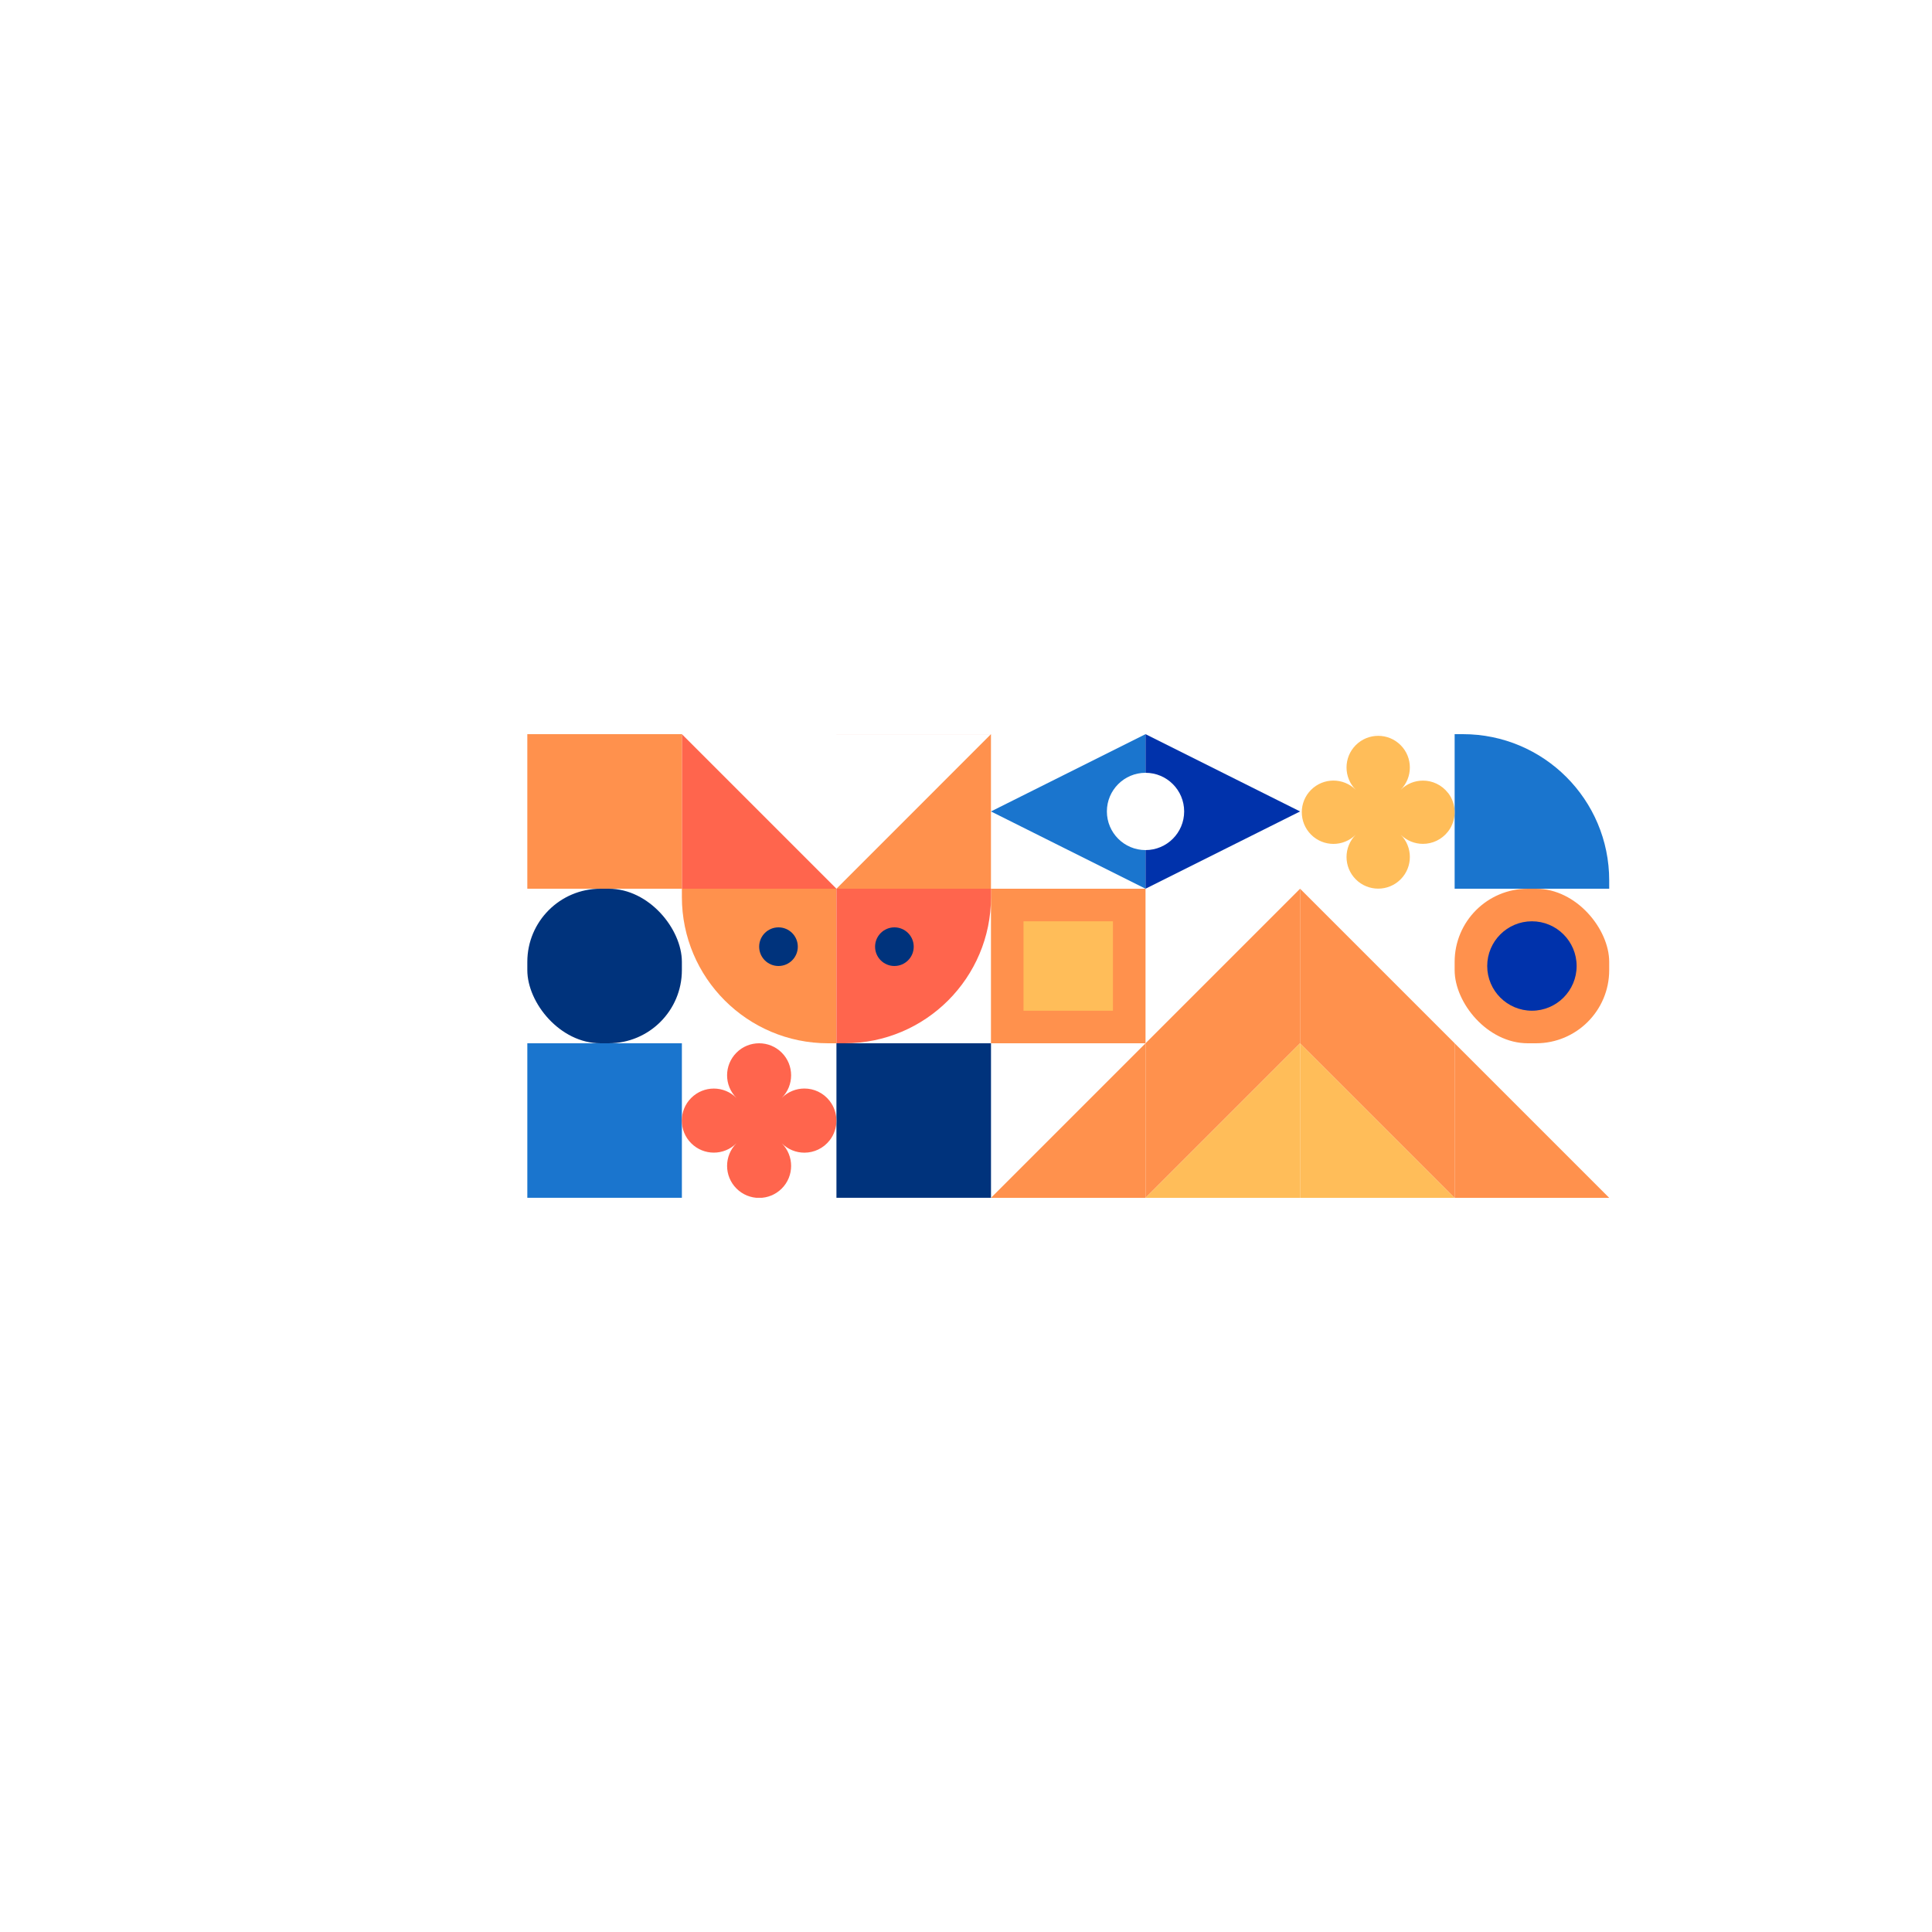 <?xml version="1.0" encoding="UTF-8"?>
<svg id="Camada_1" xmlns="http://www.w3.org/2000/svg" version="1.1" xmlns:xlink="http://www.w3.org/1999/xlink" viewBox="0 0 500 500">
  <!-- Generator: Adobe Illustrator 29.0.1, SVG Export Plug-In . SVG Version: 2.1.0 Build 192)  -->
  <defs>
    <style>
      .st0 {
        fill: #00337c;
      }

      .st1 {
        fill: #0032ab;
      }

      .st2 {
        fill: none;
      }

      .st3 {
        fill: #ff654d;
      }

      .st4 {
        fill: #ff914d;
      }

      .st5 {
        fill: #1a75ce;
      }

      .st6 {
        fill: #ffbd59;
      }

      .st7 {
        clip-path: url(#clippath);
      }
    </style>
    <clipPath id="clippath">
      <rect class="st2" x="76.3" y="190" width="347.41" height="119.99"/>
    </clipPath>
  </defs>
  <g class="st7">
    <g>
      <polygon class="st4" points="336.46 270 336.46 230 356.46 250 376.46 270 336.46 270"/>
      <polygon class="st4" points="296.46 429.99 296.46 389.99 316.46 409.99 336.46 429.99 296.46 429.99"/>
      <polygon class="st3" points="136.47 429.99 136.47 389.99 156.47 409.99 176.47 429.99 136.47 429.99"/>
      <polygon class="st4" points="336.46 270 296.46 270 316.46 250 336.46 230 336.46 270"/>
      <polygon class="st4" points="296.46 310 256.46 310 276.46 290 296.46 270 296.46 310"/>
      <polygon class="st4" points="376.46 310 376.46 270 396.46 290 416.46 310 376.46 310"/>
      <polygon class="st3" points="176.47 230 176.47 190 196.47 210 216.47 230 176.47 230"/>
      <polygon class="st6" points="376.46 509.99 376.46 469.99 396.46 489.99 416.46 509.99 376.46 509.99"/>
      <polygon class="st4" points="256.46 230 216.47 230 236.47 210 256.46 190 256.46 230"/>
      <polygon class="st4" points="296.46 270 336.46 270 316.46 290 296.46 310 296.46 270"/>
      <polygon class="st4" points="256.46 389.99 296.46 389.99 276.46 409.99 256.46 429.99 256.46 389.99"/>
      <polygon class="st6" points="336.46 310 296.46 310 316.46 290 336.46 270 336.46 310"/>
      <polygon class="st6" points="336.46 310 336.46 270 356.46 290 376.46 310 336.46 310"/>
      <polygon class="st4" points="376.46 270 376.46 310 356.46 290 336.46 270 376.46 270"/>
      <path class="st4" d="M214.33,310c-20.91,0-37.86,16.95-37.86,37.86v2.14h2.14c20.91,0,37.86-16.95,37.86-37.86v-2.14h-2.14Z"/>
      <path class="st6" d="M214.33,429.99h2.14v2.14c0,20.9-16.96,37.86-37.86,37.86h-2.14v-2.14c0-20.9,16.96-37.86,37.86-37.86Z" transform="translate(646.46 253.52) rotate(90)"/>
      <path class="st3" d="M414.32,389.99h2.14v2.14c0,20.9-16.96,37.86-37.86,37.86h-2.14v-2.14c0-20.9,16.96-37.86,37.86-37.86Z" transform="translate(792.91 819.98) rotate(-180)"/>
      <rect class="st3" x="216.47" y="150.01" width="40" height="40"/>
      <rect class="st0" x="176.47" y="469.99" width="40" height="40"/>
      <rect class="st4" x="136.47" y="190" width="40" height="40"/>
      <rect class="st5" x="136.47" y="270" width="40" height="40"/>
      <rect class="st3" x="296.46" y="310" width="40" height="40"/>
      <rect class="st4" x="176.47" y="389.99" width="40" height="40"/>
      <rect class="st0" x="216.47" y="270" width="40" height="40"/>
      <rect class="st0" x="336.46" y="429.99" width="40" height="40"/>
      <path class="st5" d="M336.46,469.99h-40v2.14c0,20.91,16.95,37.86,37.86,37.86h4.28c20.91,0,37.86-16.95,37.86-37.86v-2.14h-40Z"/>
      <path class="st1" d="M296.46,310v40s-2.14,0-2.14,0c-20.91,0-37.86-16.95-37.86-37.86v-2.14s40,0,40,0Z"/>
      <path class="st0" d="M296.46,190h-40s0-2.14,0-2.14c0-20.91,16.95-37.86,37.86-37.86h2.14s0,40,0,40Z"/>
      <path class="st0" d="M296.46,190v-40s2.14,0,2.14,0c20.91,0,37.86,16.95,37.86,37.86v2.14s-40,0-40,0Z"/>
      <path class="st5" d="M176.47,190h-40s0-2.14,0-2.14c0-20.91,16.95-37.86,37.86-37.86h2.14s0,40,0,40Z"/>
      <path class="st3" d="M136.47,310v2.14c0,20.91,16.95,37.86,37.86,37.86h2.14v-40h-40Z"/>
      <path class="st5" d="M378.6,190h-2.14v40h40v-2.14c0-20.91-16.95-37.86-37.86-37.86Z"/>
      <path class="st4" d="M176.47,230v2.14c0,20.91,16.95,37.86,37.86,37.86h2.14v-40h-40Z"/>
      <polygon class="st5" points="156.47 349.99 176.47 389.99 136.47 389.99 156.47 349.99 156.47 349.99"/>
      <polygon class="st6" points="236.47 349.99 216.47 310 256.46 310 236.47 349.99 236.47 349.99"/>
      <polygon class="st4" points="236.47 330 226.47 310 246.46 310 236.47 330 236.47 330"/>
      <polygon class="st3" points="276.46 469.99 256.46 429.99 296.46 429.99 276.46 469.99 276.46 469.99"/>
      <polygon class="st0" points="276.46 449.99 266.46 429.99 286.46 429.99 276.46 449.99 276.46 449.99"/>
      <polygon class="st6" points="216.47 170 176.47 190 176.47 150.01 216.47 170 216.47 170"/>
      <polygon class="st4" points="196.47 170 176.47 180 176.47 160 196.47 170 196.47 170"/>
      <polygon class="st6" points="416.46 369.99 376.46 389.99 376.46 349.99 416.46 369.99 416.46 369.99"/>
      <polygon class="st3" points="396.46 369.99 376.46 379.99 376.46 359.99 396.46 369.99 396.46 369.99"/>
      <rect class="st4" x="336.46" y="150.01" width="40" height="40" rx="18.93" ry="18.93"/>
      <rect class="st5" x="296.46" y="349.99" width="40" height="40" rx="18.93" ry="18.93"/>
      <rect class="st0" x="336.46" y="389.99" width="40" height="40" rx="18.93" ry="18.93"/>
      <rect class="st5" x="296.46" y="429.99" width="40" height="40" rx="18.93" ry="18.93"/>
      <rect class="st0" x="136.47" y="230" width="40" height="40" rx="18.93" ry="18.93"/>
      <path class="st5" d="M376.46,190h0v-20s0,0,0,0c11.04,0,20-8.95,20-20h0s20,0,20,0h0c0,22.09-17.91,40-40,40Z"/>
      <path class="st0" d="M376.46,170h0s0-20,0-20h20s0,0,0,0c0,11.04-8.95,20-20,20Z"/>
      <path class="st0" d="M256.46,389.99c-22.09,0-40,17.91-40,40h0s20,0,20,0c0-11.04,8.95-20,20-20h0v-20h0Z"/>
      <path class="st5" d="M256.46,409.99c-11.04,0-20,8.95-20,20h20v-20h0Z"/>
      <path class="st5" d="M256.46,449.99c-11.04,0-20-8.95-20-20h0s-20,0-20,0h0c0,22.09,17.91,40,40,40h0v-20h0Z"/>
      <path class="st0" d="M236.47,429.99h0c0,11.05,8.95,20,20,20h0v-20h-20Z"/>
      <path class="st3" d="M136.47,469.99h0s20,0,20,0h0c0,11.05,8.95,20,20,20h0v20h0c-22.09,0-40-17.91-40-40Z"/>
      <path class="st4" d="M156.47,469.99h0s20,0,20,0v20h0c-11.04,0-20-8.95-20-20Z"/>
      <path class="st6" d="M416.46,349.99h0s-20,0-20,0h0c0-11.05-8.95-20-20-20h0v-20h0c22.09,0,40,17.91,40,40Z"/>
      <path class="st3" d="M396.45,349.99h0s-20,0-20,0v-20h0c11.04,0,20,8.95,20,20Z"/>
      <rect class="st4" x="256.46" y="230" width="40" height="40"/>
      <rect class="st6" x="264.89" y="238.43" width="23.15" height="23.15" transform="translate(526.46 -26.46) rotate(90)"/>
      <rect class="st0" x="256.46" y="469.99" width="40" height="40"/>
      <rect class="st3" x="264.89" y="478.41" width="23.15" height="23.15" transform="translate(766.45 213.52) rotate(90)"/>
      <rect class="st4" x="376.46" y="230" width="40" height="40" rx="18.93" ry="18.93"/>
      <path class="st1" d="M396.46,261.57c-6.38,0-11.57-5.19-11.57-11.57,0-6.38,5.19-11.57,11.57-11.57,6.38,0,11.57,5.19,11.57,11.57,0,6.38-5.19,11.57-11.57,11.57Z"/>
      <rect class="st0" x="136.47" y="429.99" width="40" height="40" rx="18.93" ry="18.93"/>
      <path class="st4" d="M156.47,438.41c-6.38,0-11.57,5.19-11.57,11.57s5.19,11.57,11.57,11.57,11.57-5.19,11.57-11.57-5.19-11.57-11.57-11.57Z"/>
      <rect class="st0" x="336.46" y="310" width="40" height="40" rx="18.93" ry="18.93"/>
      <path class="st5" d="M356.46,341.57c-6.38,0-11.57-5.19-11.57-11.57s5.19-11.57,11.57-11.57c6.38,0,11.57,5.19,11.57,11.57s-5.19,11.57-11.57,11.57Z"/>
      <path class="st3" d="M216.47,349.99v10h0c5.52,0,10,4.48,10,10h0c0,5.52-4.48,10-10,10h0v10s40-20,40-20l-40-20Z"/>
      <path class="st6" d="M216.47,389.99v-10h0c-5.52,0-10-4.48-10-10h0c0-5.52,4.48-10,10-10h0v-10s-40,20-40,20l40,20Z"/>
      <path class="st5" d="M296.46,230v-10h0c-5.52,0-10-4.48-10-10h0c0-5.52,4.48-10,10-10h0v-10s-40,20-40,20l40,20Z"/>
      <path class="st1" d="M296.46,190v10h0c5.52,0,10,4.48,10,10h0c0,5.52-4.48,10-10,10h0v10s40-20,40-20l-40-20Z"/>
      <path class="st6" d="M374.76,205.22c-1.66-2.13-4.08-3.2-6.5-3.2-2.1,0-4.19.8-5.79,2.4,3.2-3.2,3.2-8.39,0-11.59-1.6-1.6-3.69-2.4-5.79-2.4s-4.2.8-5.8,2.4c-1.6,1.6-2.4,3.69-2.4,5.79s.8,4.19,2.4,5.79c-1.6-1.6-3.7-2.4-5.79-2.4s-4.19.8-5.79,2.4-2.4,3.7-2.4,5.79.8,4.2,2.4,5.8,3.7,2.4,5.79,2.4,4.19-.8,5.79-2.4c-1.6,1.6-2.4,3.7-2.4,5.79s.8,4.19,2.4,5.79,3.7,2.4,5.8,2.4,4.19-.8,5.79-2.4c3.2-3.2,3.2-8.39,0-11.59,1.6,1.6,3.69,2.4,5.79,2.4,2.43,0,4.84-1.07,6.5-3.2,2.26-2.91,2.26-7.08,0-9.99Z"/>
      <path class="st3" d="M214.75,284.95c-1.68-2.16-4.12-3.24-6.57-3.24-2.12,0-4.24.81-5.86,2.43,3.23-3.23,3.23-8.48,0-11.71-1.62-1.62-3.73-2.43-5.86-2.43s-4.25.81-5.86,2.43-2.43,3.73-2.43,5.86.81,4.24,2.43,5.86c-1.62-1.62-3.74-2.43-5.86-2.43s-4.24.81-5.86,2.43c-1.62,1.62-2.43,3.74-2.43,5.86s.81,4.25,2.43,5.86c1.62,1.62,3.74,2.43,5.86,2.43s4.24-.81,5.86-2.43c-1.62,1.62-2.43,3.74-2.43,5.86s.81,4.24,2.43,5.86,3.74,2.43,5.86,2.43,4.24-.81,5.86-2.43c3.23-3.23,3.23-8.48,0-11.71,1.62,1.62,3.73,2.43,5.86,2.43,2.45,0,4.9-1.08,6.57-3.24,2.28-2.94,2.28-7.16,0-10.1Z"/>
      <path class="st0" d="M294.75,375.04c-1.68,2.16-4.12,3.24-6.57,3.24-2.12,0-4.24-.81-5.86-2.43,3.23,3.23,3.23,8.48,0,11.71-1.62,1.62-3.73,2.43-5.86,2.43-2.12,0-4.25-.81-5.86-2.43-1.62-1.62-2.43-3.74-2.43-5.86,0-2.12.81-4.24,2.43-5.86-1.62,1.62-3.74,2.43-5.86,2.43-2.12,0-4.24-.81-5.86-2.43-1.62-1.62-2.43-3.74-2.43-5.86,0-2.12.81-4.24,2.43-5.86,1.62-1.62,3.74-2.43,5.86-2.43s4.24.81,5.86,2.43c-1.62-1.62-2.43-3.73-2.43-5.86,0-2.12.81-4.24,2.43-5.86,1.62-1.62,3.74-2.43,5.86-2.43s4.24.81,5.86,2.43c3.23,3.23,3.23,8.48,0,11.71,1.62-1.62,3.73-2.43,5.86-2.43,2.45,0,4.9,1.08,6.57,3.24,2.28,2.94,2.28,7.16,0,10.1Z"/>
      <path class="st6" d="M414.74,455.04c-1.68,2.16-4.12,3.24-6.57,3.24-2.12,0-4.24-.81-5.86-2.43,3.23,3.23,3.23,8.48,0,11.71-1.62,1.62-3.73,2.43-5.86,2.43s-4.25-.81-5.86-2.43-2.43-3.74-2.43-5.86c0-2.12.81-4.24,2.43-5.86-1.62,1.62-3.74,2.43-5.86,2.43-2.12,0-4.24-.81-5.86-2.43-1.62-1.62-2.43-3.74-2.43-5.86,0-2.12.81-4.24,2.43-5.86,1.62-1.62,3.74-2.43,5.86-2.43s4.24.81,5.86,2.43c-1.62-1.62-2.43-3.73-2.43-5.86,0-2.12.81-4.24,2.43-5.86,1.62-1.62,3.74-2.43,5.86-2.43s4.24.81,5.86,2.43c3.23,3.23,3.23,8.48,0,11.71,1.62-1.62,3.73-2.43,5.86-2.43,2.45,0,4.9,1.08,6.57,3.24,2.28,2.94,2.28,7.16,0,10.1Z"/>
      <circle class="st6" cx="271.46" cy="180" r="5"/>
      <path class="st0" d="M256.46,469.99v40s-2.14,0-2.14,0c-20.91,0-37.86-16.95-37.86-37.86v-2.14s40,0,40,0Z"/>
      <circle class="st6" cx="246.46" cy="494.99" r="5"/>
      <path class="st3" d="M374.32,349.99h2.14v40h-40v-2.14c0-20.9,16.96-37.86,37.86-37.86Z"/>
      <circle class="st0" cx="351.46" cy="379.99" r="5"/>
      <circle class="st0" cx="201.47" cy="245" r="5"/>
      <path class="st3" d="M216.47,230v40h2.14c20.91,0,37.86-16.95,37.86-37.86v-2.14h-40Z"/>
      <circle class="st0" cx="231.47" cy="245" r="5"/>
    </g>
  </g>
</svg>